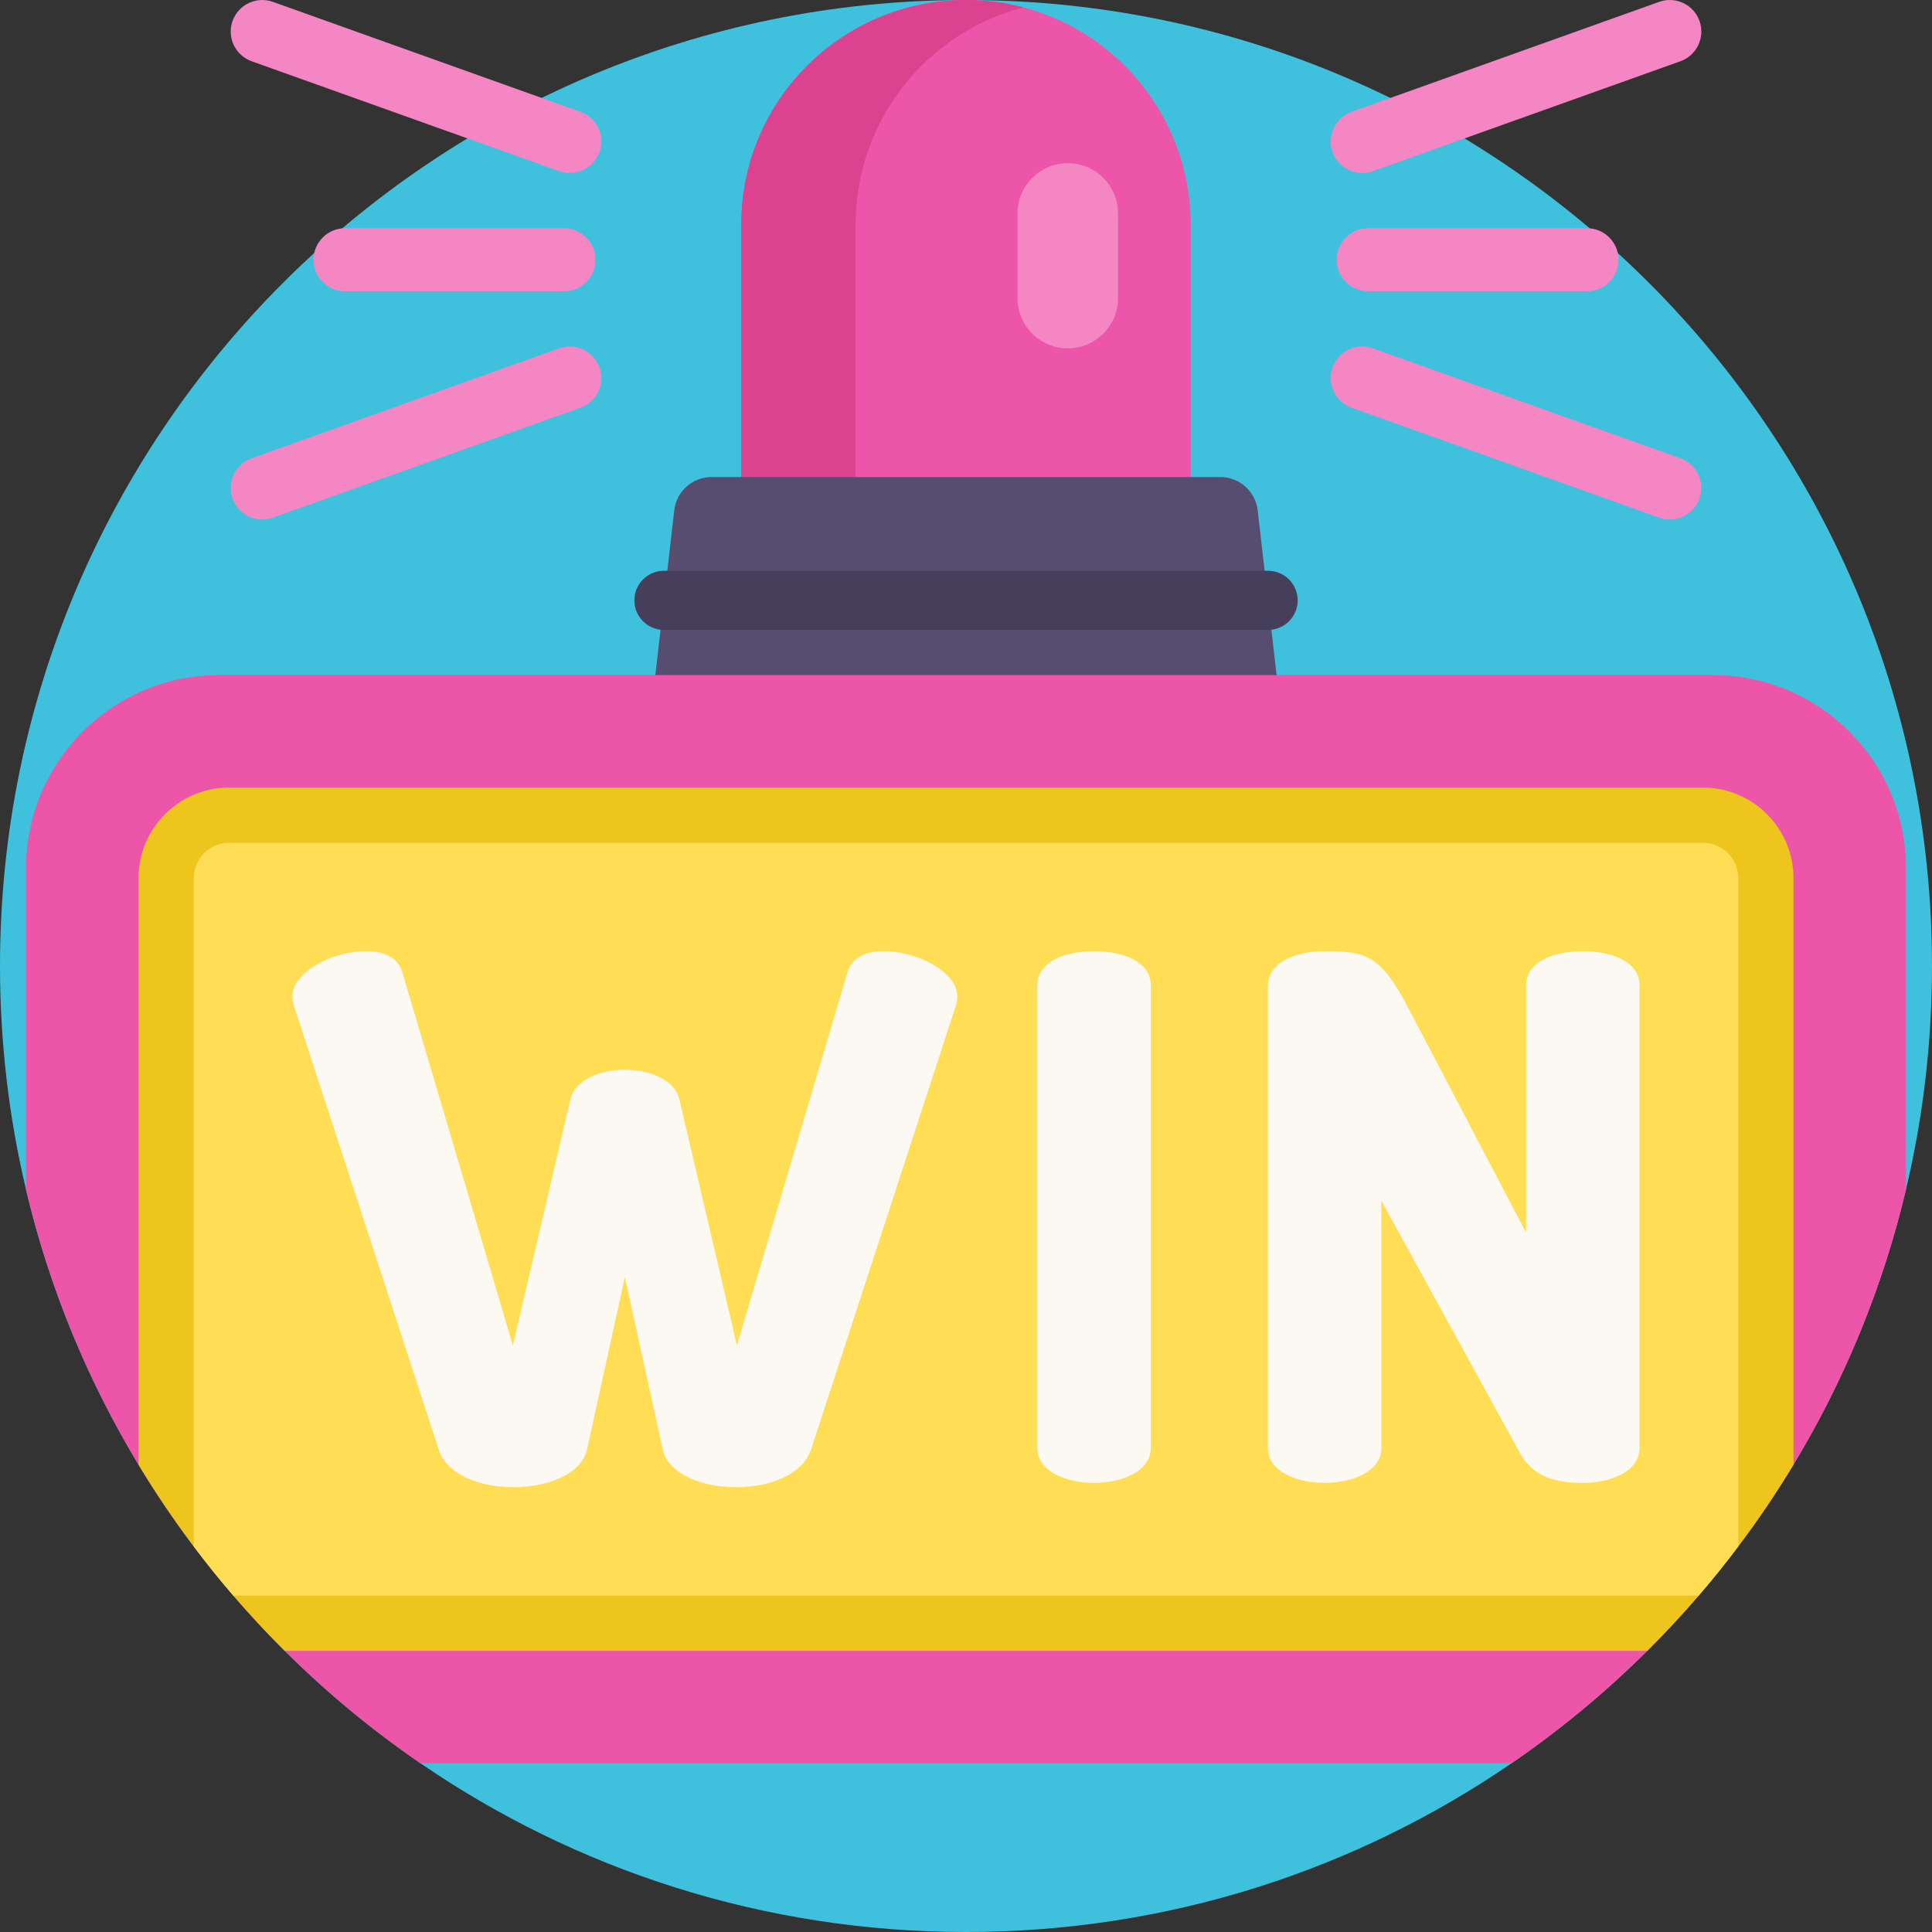<svg xmlns="http://www.w3.org/2000/svg" xmlns:xlink="http://www.w3.org/1999/xlink" id="Capa_1" x="0" y="0" version="1.1" viewBox="0 0 512 512" xml:space="preserve" style="enable-background:new 0 0 512 512"><rect x="0" y="0" width="512" height="512" fill="#333333" stroke="none"/><path style="fill:#3fc0dd" d="M512,256c0,20.376-2.382,40.197-6.886,59.204c-6.175,26.091-16.342,50.625-29.821,72.944	c-4.503,7.471-9.383,14.691-14.618,21.629c-3.354,4.472-6.865,8.829-10.512,13.072c-4.347,5.047-8.882,9.927-13.605,14.629	c-11.045,10.992-23.092,20.971-35.986,29.811C359.434,495.501,309.656,512,256,512s-103.434-16.499-144.572-44.711	c-12.894-8.84-24.942-18.829-35.986-29.811c-4.723-4.702-9.258-9.582-13.605-14.629c-3.636-4.221-7.137-8.568-10.491-13.03	c-5.235-6.949-10.115-14.169-14.629-21.64c-13.469-22.298-23.636-46.822-29.811-72.882C2.393,296.26,0,276.407,0,256	C0,114.615,114.615,0,256,0S512,114.615,512,256z"/><path style="fill:#ed55a9" d="M315.546,59.55v70.531H196.438V59.55c0-32.883,26.666-59.549,59.559-59.549	S315.546,26.667,315.546,59.55z"/><path style="fill:#db428f" d="M271.147,1.952c-4.838-1.27-9.914-1.951-15.151-1.951c-32.893,0-59.559,26.666-59.559,59.549v70.531	h30.302V59.55C226.74,31.902,245.594,8.655,271.147,1.952z"/><path style="fill:#574d70" d="M333.296,135.236l6.543,57.016H172.144l6.543-57.016c0.577-5.022,4.827-8.813,9.882-8.813h7.868	h119.108h7.868C328.469,126.423,332.72,130.214,333.296,135.236z"/><path style="fill:#463f5b" d="M336.063,166.935H175.95c-4.329,0-7.837-3.509-7.837-7.837c0-4.328,3.508-7.837,7.837-7.837h160.112	c4.329,0,7.837,3.509,7.837,7.837C343.899,163.426,340.391,166.935,336.063,166.935z"/><path style="fill:#ed55a9" d="M505.114,230.107v85.096c-14.869,62.819-52.882,116.673-104.542,152.085H111.428	C59.789,431.898,21.786,378.075,6.907,315.298v-85.191c0-28.275,22.915-51.2,51.2-51.2h395.807	C482.189,178.907,505.114,201.832,505.114,230.107z"/><path style="fill:#edc51c" d="M475.293,232.761v155.387c-4.503,7.471-9.383,14.691-14.618,21.629	c-3.354,4.472-6.865,8.829-10.512,13.072c-4.347,5.047-8.882,9.927-13.605,14.629H75.442c-4.723-4.702-9.258-9.582-13.605-14.629	c-3.636-4.221-7.137-8.568-10.491-13.03c-5.235-6.949-10.115-14.169-14.629-21.64V232.761c0-13.281,10.762-24.043,24.033-24.043	h390.51C464.541,208.718,475.293,219.481,475.293,232.761z"/><path style="fill:#ffde56" d="M460.675,232.761v177.016c-3.354,4.472-6.865,8.829-10.512,13.072H61.837	c-3.636-4.221-7.137-8.568-10.491-13.03V232.761c0-5.193,4.221-9.415,9.404-9.415h390.51	C456.453,223.347,460.675,227.568,460.675,232.761z"/><g><path style="fill:#fcf8f2" d="M214.949,384.109c-2.313,6.747-10.987,10.024-19.855,10.024c-8.674,0-17.927-3.277-19.469-10.024 l-10.024-45.685l-10.025,45.685c-1.542,6.747-10.794,10.024-19.469,10.024c-8.867,0-17.734-3.277-19.854-10.024L77.895,266.523 c-0.192-0.579-0.387-1.542-0.387-2.506c0-6.555,10.795-11.952,19.47-11.952c4.626,0,8.481,1.542,9.638,5.59l29.3,98.887 l15.228-65.154c1.157-5.205,7.904-7.904,14.458-7.904c6.553,0,13.299,2.699,14.456,7.904l15.228,65.154l29.301-98.887 c1.157-4.048,5.011-5.59,9.638-5.59c8.674,0,19.469,5.398,19.469,11.952c0,0.963-0.192,1.928-0.386,2.506L214.949,384.109z"/><path style="fill:#fcf8f2" d="M274.9,261.125c0-6.361,7.517-9.06,15.035-9.06c7.517,0,15.036,2.699,15.036,9.06v122.597 c0,6.169-7.518,9.253-15.036,9.253c-7.518,0-15.035-3.083-15.035-9.253V261.125z"/><path style="fill:#fcf8f2" d="M402.699,384.879l-36.625-66.696v65.539c0,6.169-7.518,9.253-15.036,9.253 s-15.036-3.083-15.036-9.253V261.319c0-6.361,7.517-9.253,15.036-9.253c10.794,0,14.842,0.964,22.168,15.036l31.228,59.564v-65.539 c0-6.361,7.517-9.06,15.034-9.06c7.518,0,15.036,2.699,15.036,9.06v122.597c0,6.169-7.517,9.253-15.036,9.253 C412.531,392.976,406.363,391.626,402.699,384.879z"/></g><g><path style="fill:#f486c3" d="M361.014,45.858c-3.432,0-6.65-2.13-7.871-5.547c-1.554-4.347,0.711-9.131,5.057-10.685 l81.497-29.135c4.348-1.553,9.131,0.709,10.686,5.057c1.554,4.347-0.711,9.131-5.057,10.685l-81.498,29.135 C362.898,45.701,361.947,45.858,361.014,45.858z"/><path style="fill:#f486c3" d="M442.512,137.683c-0.935,0-1.884-0.158-2.814-0.49L358.2,108.058 c-4.347-1.554-6.611-6.338-5.057-10.685c1.554-4.348,6.338-6.61,10.686-5.057l81.498,29.135c4.347,1.554,6.611,6.338,5.057,10.685 C449.162,135.554,445.944,137.683,442.512,137.683z"/><path style="fill:#f486c3" d="M420.57,77.201h-57.989c-4.616,0-8.359-3.743-8.359-8.359s3.743-8.359,8.359-8.359h57.989 c4.616,0,8.359,3.743,8.359,8.359S425.187,77.201,420.57,77.201z"/><path style="fill:#f486c3" d="M151,45.858c3.432,0,6.65-2.13,7.871-5.547c1.554-4.347-0.711-9.131-5.057-10.685L72.316,0.491 c-4.348-1.553-9.131,0.709-10.686,5.057c-1.554,4.347,0.711,9.131,5.057,10.685l81.498,29.135 C149.115,45.701,150.066,45.858,151,45.858z"/><path style="fill:#f486c3" d="M69.502,137.683c0.935,0,1.884-0.158,2.814-0.49l81.498-29.135 c4.347-1.554,6.611-6.338,5.057-10.685c-1.554-4.348-6.338-6.61-10.686-5.057l-81.498,29.135 c-4.347,1.554-6.611,6.338-5.057,10.685C62.852,135.554,66.07,137.683,69.502,137.683z"/><path style="fill:#f486c3" d="M91.444,77.201h57.989c4.616,0,8.359-3.743,8.359-8.359s-3.743-8.359-8.359-8.359H91.444 c-4.616,0-8.359,3.743-8.359,8.359S86.828,77.201,91.444,77.201z"/><path style="fill:#f486c3" d="M282.972,92.316L282.972,92.316c-7.357,0-13.321-5.964-13.321-13.321V56.563 c0-7.357,5.964-13.321,13.321-13.321l0,0c7.357,0,13.321,5.964,13.321,13.321v22.431C296.293,86.351,290.329,92.316,282.972,92.316 z"/></g></svg>